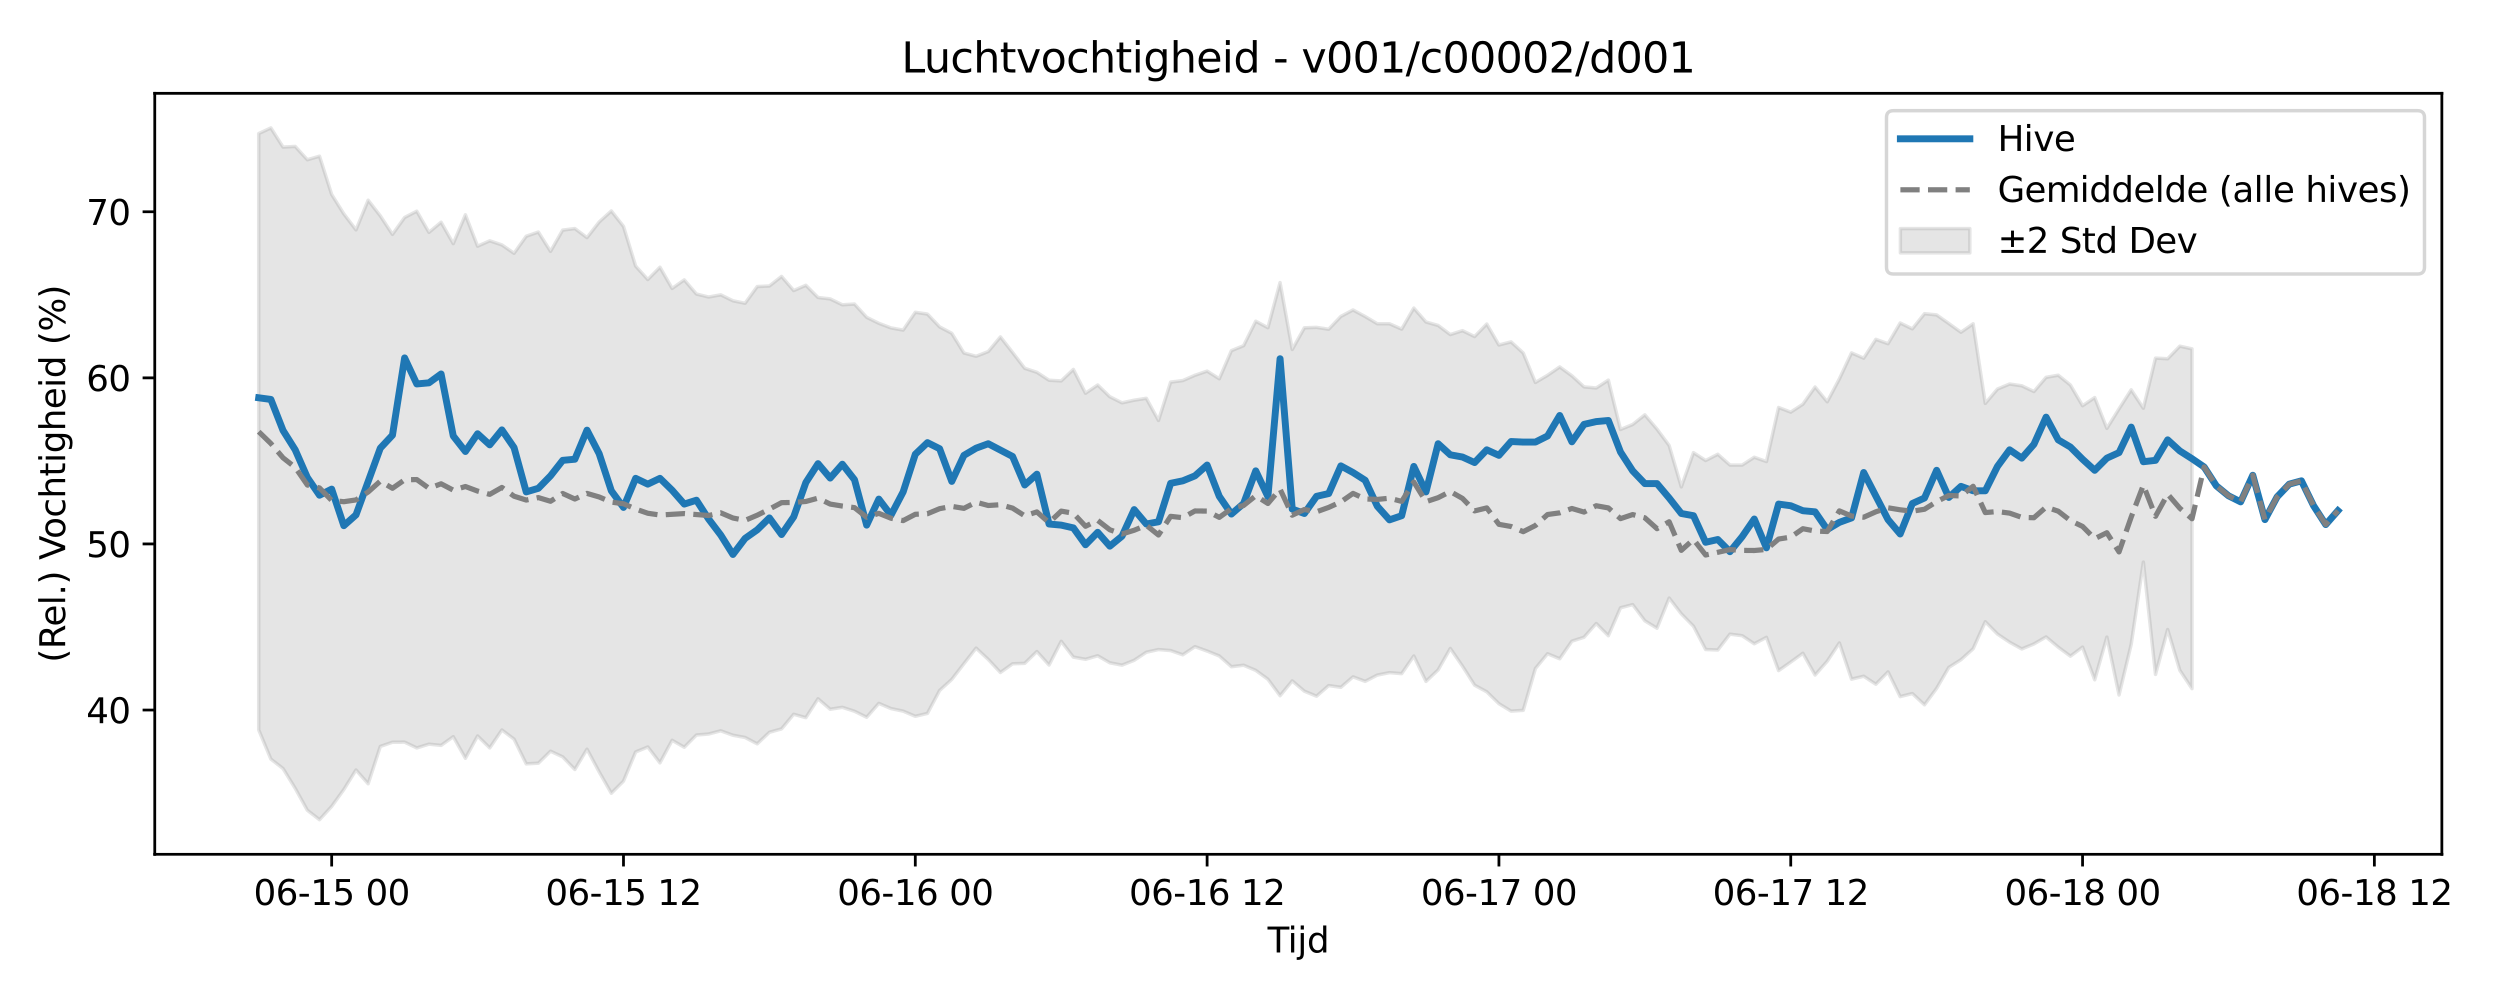 <?xml version="1.0" encoding="utf-8" standalone="no"?>
<!DOCTYPE svg PUBLIC "-//W3C//DTD SVG 1.1//EN"
  "http://www.w3.org/Graphics/SVG/1.1/DTD/svg11.dtd">
<svg xmlns:xlink="http://www.w3.org/1999/xlink" width="720pt" height="288pt" viewBox="0 0 720 288" xmlns="http://www.w3.org/2000/svg" version="1.1">
 <defs>
  <style type="text/css">*{stroke-linejoin: round; stroke-linecap: butt}</style>
 </defs>
 <g id="figure_1">
  <g id="patch_1">
   <path d="M 0 288 
L 720 288 
L 720 0 
L 0 0 
z
" style="fill: #ffffff"/>
  </g>
  <g id="axes_1">
   <g id="patch_2">
    <path d="M 44.57 246.04 
L 703.254 246.04 
L 703.254 26.88 
L 44.57 26.88 
z
" style="fill: #ffffff"/>
   </g>
   <g id="FillBetweenPolyCollection_1">
    <defs>
     <path id="m0b10bcd19d" d="M 74.51 -249.535 
L 74.51 -77.797 
L 78.012 -69.387 
L 81.514 -66.655 
L 85.016 -60.957 
L 88.517 -54.634 
L 92.019 -51.922 
L 95.521 -55.757 
L 99.023 -60.605 
L 102.524 -66.242 
L 106.026 -62.272 
L 109.528 -73.028 
L 113.03 -74.237 
L 116.532 -74.262 
L 120.033 -72.592 
L 123.535 -73.681 
L 127.037 -73.329 
L 130.539 -75.833 
L 134.04 -69.615 
L 137.542 -76.043 
L 141.044 -72.601 
L 144.546 -77.766 
L 148.047 -75.129 
L 151.549 -68.004 
L 155.051 -68.208 
L 158.553 -71.655 
L 162.055 -70.021 
L 165.556 -66.384 
L 169.058 -72.234 
L 172.56 -65.68 
L 176.062 -59.543 
L 179.563 -63.036 
L 183.065 -71.427 
L 186.567 -72.873 
L 190.069 -68.298 
L 193.571 -74.797 
L 197.072 -72.788 
L 200.574 -76.316 
L 204.076 -76.603 
L 207.578 -77.527 
L 211.079 -76.25 
L 214.581 -75.606 
L 218.083 -73.774 
L 221.585 -77.099 
L 225.087 -78.076 
L 228.588 -82.285 
L 232.09 -81.31 
L 235.592 -86.747 
L 239.094 -83.728 
L 242.595 -84.289 
L 246.097 -83.158 
L 249.599 -81.425 
L 253.101 -85.429 
L 256.603 -83.929 
L 260.104 -83.191 
L 263.606 -81.704 
L 267.108 -82.541 
L 270.61 -89.146 
L 274.111 -92.321 
L 277.613 -96.855 
L 281.115 -101.346 
L 284.617 -98.076 
L 288.119 -94.317 
L 291.62 -96.827 
L 295.122 -96.956 
L 298.624 -100.359 
L 302.126 -96.472 
L 305.627 -103.299 
L 309.129 -98.752 
L 312.631 -98.124 
L 316.133 -99.14 
L 319.635 -97.104 
L 323.136 -96.437 
L 326.638 -97.829 
L 330.14 -100.151 
L 333.642 -100.929 
L 337.143 -100.634 
L 340.645 -99.414 
L 344.147 -101.763 
L 347.649 -100.493 
L 351.151 -99.082 
L 354.652 -95.986 
L 358.154 -96.409 
L 361.656 -94.938 
L 365.158 -92.373 
L 368.659 -87.63 
L 372.161 -91.903 
L 375.663 -88.931 
L 379.165 -87.49 
L 382.666 -90.553 
L 386.168 -90.05 
L 389.67 -93.066 
L 393.172 -91.77 
L 396.674 -93.578 
L 400.175 -94.281 
L 403.677 -93.989 
L 407.179 -99.078 
L 410.681 -91.753 
L 414.182 -95.063 
L 417.684 -101.249 
L 421.186 -96.155 
L 424.688 -90.662 
L 428.19 -88.755 
L 431.691 -85.34 
L 435.193 -83.194 
L 438.695 -83.422 
L 442.197 -95.466 
L 445.698 -99.722 
L 449.2 -98.272 
L 452.702 -103.341 
L 456.204 -104.469 
L 459.706 -108.435 
L 463.207 -104.909 
L 466.709 -112.959 
L 470.211 -113.867 
L 473.713 -109.216 
L 477.214 -107.067 
L 480.716 -115.761 
L 484.218 -111.218 
L 487.72 -107.645 
L 491.222 -100.94 
L 494.723 -100.797 
L 498.225 -105.361 
L 501.727 -104.924 
L 505.229 -102.592 
L 508.73 -104.448 
L 512.232 -94.86 
L 515.734 -97.324 
L 519.236 -99.862 
L 522.738 -93.591 
L 526.239 -97.554 
L 529.741 -102.836 
L 533.243 -92.401 
L 536.745 -93.241 
L 540.246 -90.937 
L 543.748 -94.495 
L 547.25 -87.372 
L 550.752 -88.257 
L 554.254 -85.012 
L 557.755 -89.753 
L 561.257 -95.782 
L 564.759 -98.001 
L 568.261 -101.145 
L 571.762 -108.946 
L 575.264 -105.394 
L 578.766 -103.038 
L 582.268 -101.098 
L 585.77 -102.543 
L 589.271 -104.568 
L 592.773 -101.617 
L 596.275 -99.02 
L 599.777 -101.633 
L 603.278 -92.218 
L 606.78 -104.516 
L 610.282 -87.839 
L 613.784 -102.417 
L 617.286 -126.121 
L 620.787 -93.767 
L 624.289 -106.707 
L 627.791 -94.952 
L 631.293 -89.667 
L 631.293 -187.531 
L 631.293 -187.531 
L 627.791 -188.305 
L 624.289 -184.682 
L 620.787 -184.866 
L 617.286 -170.423 
L 613.784 -175.738 
L 610.282 -170.257 
L 606.78 -164.63 
L 603.278 -173.5 
L 599.777 -171.153 
L 596.275 -177.115 
L 592.773 -179.939 
L 589.271 -179.327 
L 585.77 -175.239 
L 582.268 -176.897 
L 578.766 -177.402 
L 575.264 -175.95 
L 571.762 -171.813 
L 568.261 -194.754 
L 564.759 -192.317 
L 561.257 -194.832 
L 557.755 -197.308 
L 554.254 -197.66 
L 550.752 -193.292 
L 547.25 -194.982 
L 543.748 -189.012 
L 540.246 -190.273 
L 536.745 -184.845 
L 533.243 -186.365 
L 529.741 -178.894 
L 526.239 -172.287 
L 522.738 -176.545 
L 519.236 -171.595 
L 515.734 -169.305 
L 512.232 -170.646 
L 508.73 -155.074 
L 505.229 -156.315 
L 501.727 -154.051 
L 498.225 -154.07 
L 494.723 -157.176 
L 491.222 -155.37 
L 487.72 -157.64 
L 484.218 -147.777 
L 480.716 -159.706 
L 477.214 -164.417 
L 473.713 -168.529 
L 470.211 -165.745 
L 466.709 -164.307 
L 463.207 -178.531 
L 459.706 -176.257 
L 456.204 -176.578 
L 452.702 -179.779 
L 449.2 -182.328 
L 445.698 -179.914 
L 442.197 -177.852 
L 438.695 -186.336 
L 435.193 -189.54 
L 431.691 -188.643 
L 428.19 -194.685 
L 424.688 -191.069 
L 421.186 -192.774 
L 417.684 -191.643 
L 414.182 -194.276 
L 410.681 -195.263 
L 407.179 -199.281 
L 403.677 -193.208 
L 400.175 -194.761 
L 396.674 -194.759 
L 393.172 -196.84 
L 389.67 -198.733 
L 386.168 -196.874 
L 382.666 -193.183 
L 379.165 -193.717 
L 375.663 -193.597 
L 372.161 -187.345 
L 368.659 -206.628 
L 365.158 -193.618 
L 361.656 -195.494 
L 358.154 -188.443 
L 354.652 -187.02 
L 351.151 -178.913 
L 347.649 -181.124 
L 344.147 -179.922 
L 340.645 -178.399 
L 337.143 -177.954 
L 333.642 -166.907 
L 330.14 -173.289 
L 326.638 -172.741 
L 323.136 -171.992 
L 319.635 -173.739 
L 316.133 -177.124 
L 312.631 -174.746 
L 309.129 -181.612 
L 305.627 -178.296 
L 302.126 -178.494 
L 298.624 -180.78 
L 295.122 -181.928 
L 291.62 -186.499 
L 288.119 -190.968 
L 284.617 -186.753 
L 281.115 -185.396 
L 277.613 -186.334 
L 274.111 -192.007 
L 270.61 -193.86 
L 267.108 -197.55 
L 263.606 -198.068 
L 260.104 -192.936 
L 256.603 -193.565 
L 253.101 -194.89 
L 249.599 -196.615 
L 246.097 -200.44 
L 242.595 -200.221 
L 239.094 -201.921 
L 235.592 -202.319 
L 232.09 -205.842 
L 228.588 -204.32 
L 225.087 -208.392 
L 221.585 -205.634 
L 218.083 -205.474 
L 214.581 -200.658 
L 211.079 -201.381 
L 207.578 -203.088 
L 204.076 -202.463 
L 200.574 -203.319 
L 197.072 -207.394 
L 193.571 -204.93 
L 190.069 -211.041 
L 186.567 -207.491 
L 183.065 -211.375 
L 179.563 -222.795 
L 176.062 -227.245 
L 172.56 -224.069 
L 169.058 -219.565 
L 165.556 -222.18 
L 162.055 -221.732 
L 158.553 -215.611 
L 155.051 -221.177 
L 151.549 -219.968 
L 148.047 -215.052 
L 144.546 -217.472 
L 141.044 -218.651 
L 137.542 -217.1 
L 134.04 -226.147 
L 130.539 -217.833 
L 127.037 -224.005 
L 123.535 -221.079 
L 120.033 -227.179 
L 116.532 -225.372 
L 113.03 -220.5 
L 109.528 -225.832 
L 106.026 -230.339 
L 102.524 -221.798 
L 99.023 -226.41 
L 95.521 -231.988 
L 92.019 -243.02 
L 88.517 -241.994 
L 85.016 -245.83 
L 81.514 -245.644 
L 78.012 -251.158 
L 74.51 -249.535 
z
" style="stroke: #808080; stroke-opacity: 0.2"/>
    </defs>
    <g clip-path="url(#pa39c1ee45e)">
     <use xlink:href="#m0b10bcd19d" x="0" y="288" style="fill: #808080; fill-opacity: 0.2; stroke: #808080; stroke-opacity: 0.2"/>
    </g>
   </g>
   <g id="matplotlib.axis_1">
    <g id="xtick_1">
     <g id="line2d_1">
      <defs>
       <path id="m0f52a84b96" d="M 0 0 
L 0 3.5 
" style="stroke: #000000; stroke-width: 0.8"/>
      </defs>
      <g>
       <use xlink:href="#m0f52a84b96" x="95.521" y="246.04" style="stroke: #000000; stroke-width: 0.8"/>
      </g>
     </g>
     <g id="text_1">
      <!-- 06-15 00 -->
      <g transform="translate(73.04 260.638) scale(0.1 -0.1)">
       <defs>
        <path id="DejaVuSans-30" d="M 2034 4250 
Q 1547 4250 1301 3770 
Q 1056 3291 1056 2328 
Q 1056 1369 1301 889 
Q 1547 409 2034 409 
Q 2525 409 2770 889 
Q 3016 1369 3016 2328 
Q 3016 3291 2770 3770 
Q 2525 4250 2034 4250 
z
M 2034 4750 
Q 2819 4750 3233 4129 
Q 3647 3509 3647 2328 
Q 3647 1150 3233 529 
Q 2819 -91 2034 -91 
Q 1250 -91 836 529 
Q 422 1150 422 2328 
Q 422 3509 836 4129 
Q 1250 4750 2034 4750 
z
" transform="scale(0.016)"/>
        <path id="DejaVuSans-36" d="M 2113 2584 
Q 1688 2584 1439 2293 
Q 1191 2003 1191 1497 
Q 1191 994 1439 701 
Q 1688 409 2113 409 
Q 2538 409 2786 701 
Q 3034 994 3034 1497 
Q 3034 2003 2786 2293 
Q 2538 2584 2113 2584 
z
M 3366 4563 
L 3366 3988 
Q 3128 4100 2886 4159 
Q 2644 4219 2406 4219 
Q 1781 4219 1451 3797 
Q 1122 3375 1075 2522 
Q 1259 2794 1537 2939 
Q 1816 3084 2150 3084 
Q 2853 3084 3261 2657 
Q 3669 2231 3669 1497 
Q 3669 778 3244 343 
Q 2819 -91 2113 -91 
Q 1303 -91 875 529 
Q 447 1150 447 2328 
Q 447 3434 972 4092 
Q 1497 4750 2381 4750 
Q 2619 4750 2861 4703 
Q 3103 4656 3366 4563 
z
" transform="scale(0.016)"/>
        <path id="DejaVuSans-2d" d="M 313 2009 
L 1997 2009 
L 1997 1497 
L 313 1497 
L 313 2009 
z
" transform="scale(0.016)"/>
        <path id="DejaVuSans-31" d="M 794 531 
L 1825 531 
L 1825 4091 
L 703 3866 
L 703 4441 
L 1819 4666 
L 2450 4666 
L 2450 531 
L 3481 531 
L 3481 0 
L 794 0 
L 794 531 
z
" transform="scale(0.016)"/>
        <path id="DejaVuSans-35" d="M 691 4666 
L 3169 4666 
L 3169 4134 
L 1269 4134 
L 1269 2991 
Q 1406 3038 1543 3061 
Q 1681 3084 1819 3084 
Q 2600 3084 3056 2656 
Q 3513 2228 3513 1497 
Q 3513 744 3044 326 
Q 2575 -91 1722 -91 
Q 1428 -91 1123 -41 
Q 819 9 494 109 
L 494 744 
Q 775 591 1075 516 
Q 1375 441 1709 441 
Q 2250 441 2565 725 
Q 2881 1009 2881 1497 
Q 2881 1984 2565 2268 
Q 2250 2553 1709 2553 
Q 1456 2553 1204 2497 
Q 953 2441 691 2322 
L 691 4666 
z
" transform="scale(0.016)"/>
        <path id="DejaVuSans-20" transform="scale(0.016)"/>
       </defs>
       <use xlink:href="#DejaVuSans-30"/>
       <use xlink:href="#DejaVuSans-36" transform="translate(63.623 0)"/>
       <use xlink:href="#DejaVuSans-2d" transform="translate(127.246 0)"/>
       <use xlink:href="#DejaVuSans-31" transform="translate(163.33 0)"/>
       <use xlink:href="#DejaVuSans-35" transform="translate(226.953 0)"/>
       <use xlink:href="#DejaVuSans-20" transform="translate(290.576 0)"/>
       <use xlink:href="#DejaVuSans-30" transform="translate(322.363 0)"/>
       <use xlink:href="#DejaVuSans-30" transform="translate(385.986 0)"/>
      </g>
     </g>
    </g>
    <g id="xtick_2">
     <g id="line2d_2">
      <g>
       <use xlink:href="#m0f52a84b96" x="179.563" y="246.04" style="stroke: #000000; stroke-width: 0.8"/>
      </g>
     </g>
     <g id="text_2">
      <!-- 06-15 12 -->
      <g transform="translate(157.083 260.638) scale(0.1 -0.1)">
       <defs>
        <path id="DejaVuSans-32" d="M 1228 531 
L 3431 531 
L 3431 0 
L 469 0 
L 469 531 
Q 828 903 1448 1529 
Q 2069 2156 2228 2338 
Q 2531 2678 2651 2914 
Q 2772 3150 2772 3378 
Q 2772 3750 2511 3984 
Q 2250 4219 1831 4219 
Q 1534 4219 1204 4116 
Q 875 4013 500 3803 
L 500 4441 
Q 881 4594 1212 4672 
Q 1544 4750 1819 4750 
Q 2544 4750 2975 4387 
Q 3406 4025 3406 3419 
Q 3406 3131 3298 2873 
Q 3191 2616 2906 2266 
Q 2828 2175 2409 1742 
Q 1991 1309 1228 531 
z
" transform="scale(0.016)"/>
       </defs>
       <use xlink:href="#DejaVuSans-30"/>
       <use xlink:href="#DejaVuSans-36" transform="translate(63.623 0)"/>
       <use xlink:href="#DejaVuSans-2d" transform="translate(127.246 0)"/>
       <use xlink:href="#DejaVuSans-31" transform="translate(163.33 0)"/>
       <use xlink:href="#DejaVuSans-35" transform="translate(226.953 0)"/>
       <use xlink:href="#DejaVuSans-20" transform="translate(290.576 0)"/>
       <use xlink:href="#DejaVuSans-31" transform="translate(322.363 0)"/>
       <use xlink:href="#DejaVuSans-32" transform="translate(385.986 0)"/>
      </g>
     </g>
    </g>
    <g id="xtick_3">
     <g id="line2d_3">
      <g>
       <use xlink:href="#m0f52a84b96" x="263.606" y="246.04" style="stroke: #000000; stroke-width: 0.8"/>
      </g>
     </g>
     <g id="text_3">
      <!-- 06-16 00 -->
      <g transform="translate(241.126 260.638) scale(0.1 -0.1)">
       <use xlink:href="#DejaVuSans-30"/>
       <use xlink:href="#DejaVuSans-36" transform="translate(63.623 0)"/>
       <use xlink:href="#DejaVuSans-2d" transform="translate(127.246 0)"/>
       <use xlink:href="#DejaVuSans-31" transform="translate(163.33 0)"/>
       <use xlink:href="#DejaVuSans-36" transform="translate(226.953 0)"/>
       <use xlink:href="#DejaVuSans-20" transform="translate(290.576 0)"/>
       <use xlink:href="#DejaVuSans-30" transform="translate(322.363 0)"/>
       <use xlink:href="#DejaVuSans-30" transform="translate(385.986 0)"/>
      </g>
     </g>
    </g>
    <g id="xtick_4">
     <g id="line2d_4">
      <g>
       <use xlink:href="#m0f52a84b96" x="347.649" y="246.04" style="stroke: #000000; stroke-width: 0.8"/>
      </g>
     </g>
     <g id="text_4">
      <!-- 06-16 12 -->
      <g transform="translate(325.168 260.638) scale(0.1 -0.1)">
       <use xlink:href="#DejaVuSans-30"/>
       <use xlink:href="#DejaVuSans-36" transform="translate(63.623 0)"/>
       <use xlink:href="#DejaVuSans-2d" transform="translate(127.246 0)"/>
       <use xlink:href="#DejaVuSans-31" transform="translate(163.33 0)"/>
       <use xlink:href="#DejaVuSans-36" transform="translate(226.953 0)"/>
       <use xlink:href="#DejaVuSans-20" transform="translate(290.576 0)"/>
       <use xlink:href="#DejaVuSans-31" transform="translate(322.363 0)"/>
       <use xlink:href="#DejaVuSans-32" transform="translate(385.986 0)"/>
      </g>
     </g>
    </g>
    <g id="xtick_5">
     <g id="line2d_5">
      <g>
       <use xlink:href="#m0f52a84b96" x="431.691" y="246.04" style="stroke: #000000; stroke-width: 0.8"/>
      </g>
     </g>
     <g id="text_5">
      <!-- 06-17 00 -->
      <g transform="translate(409.211 260.638) scale(0.1 -0.1)">
       <defs>
        <path id="DejaVuSans-37" d="M 525 4666 
L 3525 4666 
L 3525 4397 
L 1831 0 
L 1172 0 
L 2766 4134 
L 525 4134 
L 525 4666 
z
" transform="scale(0.016)"/>
       </defs>
       <use xlink:href="#DejaVuSans-30"/>
       <use xlink:href="#DejaVuSans-36" transform="translate(63.623 0)"/>
       <use xlink:href="#DejaVuSans-2d" transform="translate(127.246 0)"/>
       <use xlink:href="#DejaVuSans-31" transform="translate(163.33 0)"/>
       <use xlink:href="#DejaVuSans-37" transform="translate(226.953 0)"/>
       <use xlink:href="#DejaVuSans-20" transform="translate(290.576 0)"/>
       <use xlink:href="#DejaVuSans-30" transform="translate(322.363 0)"/>
       <use xlink:href="#DejaVuSans-30" transform="translate(385.986 0)"/>
      </g>
     </g>
    </g>
    <g id="xtick_6">
     <g id="line2d_6">
      <g>
       <use xlink:href="#m0f52a84b96" x="515.734" y="246.04" style="stroke: #000000; stroke-width: 0.8"/>
      </g>
     </g>
     <g id="text_6">
      <!-- 06-17 12 -->
      <g transform="translate(493.254 260.638) scale(0.1 -0.1)">
       <use xlink:href="#DejaVuSans-30"/>
       <use xlink:href="#DejaVuSans-36" transform="translate(63.623 0)"/>
       <use xlink:href="#DejaVuSans-2d" transform="translate(127.246 0)"/>
       <use xlink:href="#DejaVuSans-31" transform="translate(163.33 0)"/>
       <use xlink:href="#DejaVuSans-37" transform="translate(226.953 0)"/>
       <use xlink:href="#DejaVuSans-20" transform="translate(290.576 0)"/>
       <use xlink:href="#DejaVuSans-31" transform="translate(322.363 0)"/>
       <use xlink:href="#DejaVuSans-32" transform="translate(385.986 0)"/>
      </g>
     </g>
    </g>
    <g id="xtick_7">
     <g id="line2d_7">
      <g>
       <use xlink:href="#m0f52a84b96" x="599.777" y="246.04" style="stroke: #000000; stroke-width: 0.8"/>
      </g>
     </g>
     <g id="text_7">
      <!-- 06-18 00 -->
      <g transform="translate(577.296 260.638) scale(0.1 -0.1)">
       <defs>
        <path id="DejaVuSans-38" d="M 2034 2216 
Q 1584 2216 1326 1975 
Q 1069 1734 1069 1313 
Q 1069 891 1326 650 
Q 1584 409 2034 409 
Q 2484 409 2743 651 
Q 3003 894 3003 1313 
Q 3003 1734 2745 1975 
Q 2488 2216 2034 2216 
z
M 1403 2484 
Q 997 2584 770 2862 
Q 544 3141 544 3541 
Q 544 4100 942 4425 
Q 1341 4750 2034 4750 
Q 2731 4750 3128 4425 
Q 3525 4100 3525 3541 
Q 3525 3141 3298 2862 
Q 3072 2584 2669 2484 
Q 3125 2378 3379 2068 
Q 3634 1759 3634 1313 
Q 3634 634 3220 271 
Q 2806 -91 2034 -91 
Q 1263 -91 848 271 
Q 434 634 434 1313 
Q 434 1759 690 2068 
Q 947 2378 1403 2484 
z
M 1172 3481 
Q 1172 3119 1398 2916 
Q 1625 2713 2034 2713 
Q 2441 2713 2670 2916 
Q 2900 3119 2900 3481 
Q 2900 3844 2670 4047 
Q 2441 4250 2034 4250 
Q 1625 4250 1398 4047 
Q 1172 3844 1172 3481 
z
" transform="scale(0.016)"/>
       </defs>
       <use xlink:href="#DejaVuSans-30"/>
       <use xlink:href="#DejaVuSans-36" transform="translate(63.623 0)"/>
       <use xlink:href="#DejaVuSans-2d" transform="translate(127.246 0)"/>
       <use xlink:href="#DejaVuSans-31" transform="translate(163.33 0)"/>
       <use xlink:href="#DejaVuSans-38" transform="translate(226.953 0)"/>
       <use xlink:href="#DejaVuSans-20" transform="translate(290.576 0)"/>
       <use xlink:href="#DejaVuSans-30" transform="translate(322.363 0)"/>
       <use xlink:href="#DejaVuSans-30" transform="translate(385.986 0)"/>
      </g>
     </g>
    </g>
    <g id="xtick_8">
     <g id="line2d_8">
      <g>
       <use xlink:href="#m0f52a84b96" x="683.819" y="246.04" style="stroke: #000000; stroke-width: 0.8"/>
      </g>
     </g>
     <g id="text_8">
      <!-- 06-18 12 -->
      <g transform="translate(661.339 260.638) scale(0.1 -0.1)">
       <use xlink:href="#DejaVuSans-30"/>
       <use xlink:href="#DejaVuSans-36" transform="translate(63.623 0)"/>
       <use xlink:href="#DejaVuSans-2d" transform="translate(127.246 0)"/>
       <use xlink:href="#DejaVuSans-31" transform="translate(163.33 0)"/>
       <use xlink:href="#DejaVuSans-38" transform="translate(226.953 0)"/>
       <use xlink:href="#DejaVuSans-20" transform="translate(290.576 0)"/>
       <use xlink:href="#DejaVuSans-31" transform="translate(322.363 0)"/>
       <use xlink:href="#DejaVuSans-32" transform="translate(385.986 0)"/>
      </g>
     </g>
    </g>
    <g id="text_9">
     <!-- Tijd -->
     <g transform="translate(365.062 274.317) scale(0.1 -0.1)">
      <defs>
       <path id="DejaVuSans-54" d="M -19 4666 
L 3928 4666 
L 3928 4134 
L 2272 4134 
L 2272 0 
L 1638 0 
L 1638 4134 
L -19 4134 
L -19 4666 
z
" transform="scale(0.016)"/>
       <path id="DejaVuSans-69" d="M 603 3500 
L 1178 3500 
L 1178 0 
L 603 0 
L 603 3500 
z
M 603 4863 
L 1178 4863 
L 1178 4134 
L 603 4134 
L 603 4863 
z
" transform="scale(0.016)"/>
       <path id="DejaVuSans-6a" d="M 603 3500 
L 1178 3500 
L 1178 -63 
Q 1178 -731 923 -1031 
Q 669 -1331 103 -1331 
L -116 -1331 
L -116 -844 
L 38 -844 
Q 366 -844 484 -692 
Q 603 -541 603 -63 
L 603 3500 
z
M 603 4863 
L 1178 4863 
L 1178 4134 
L 603 4134 
L 603 4863 
z
" transform="scale(0.016)"/>
       <path id="DejaVuSans-64" d="M 2906 2969 
L 2906 4863 
L 3481 4863 
L 3481 0 
L 2906 0 
L 2906 525 
Q 2725 213 2448 61 
Q 2172 -91 1784 -91 
Q 1150 -91 751 415 
Q 353 922 353 1747 
Q 353 2572 751 3078 
Q 1150 3584 1784 3584 
Q 2172 3584 2448 3432 
Q 2725 3281 2906 2969 
z
M 947 1747 
Q 947 1113 1208 752 
Q 1469 391 1925 391 
Q 2381 391 2643 752 
Q 2906 1113 2906 1747 
Q 2906 2381 2643 2742 
Q 2381 3103 1925 3103 
Q 1469 3103 1208 2742 
Q 947 2381 947 1747 
z
" transform="scale(0.016)"/>
      </defs>
      <use xlink:href="#DejaVuSans-54"/>
      <use xlink:href="#DejaVuSans-69" transform="translate(57.959 0)"/>
      <use xlink:href="#DejaVuSans-6a" transform="translate(85.742 0)"/>
      <use xlink:href="#DejaVuSans-64" transform="translate(113.525 0)"/>
     </g>
    </g>
   </g>
   <g id="matplotlib.axis_2">
    <g id="ytick_1">
     <g id="line2d_9">
      <defs>
       <path id="maef144bdb6" d="M 0 0 
L -3.5 0 
" style="stroke: #000000; stroke-width: 0.8"/>
      </defs>
      <g>
       <use xlink:href="#maef144bdb6" x="44.57" y="204.49" style="stroke: #000000; stroke-width: 0.8"/>
      </g>
     </g>
     <g id="text_10">
      <!-- 40 -->
      <g transform="translate(24.845 208.289) scale(0.1 -0.1)">
       <defs>
        <path id="DejaVuSans-34" d="M 2419 4116 
L 825 1625 
L 2419 1625 
L 2419 4116 
z
M 2253 4666 
L 3047 4666 
L 3047 1625 
L 3713 1625 
L 3713 1100 
L 3047 1100 
L 3047 0 
L 2419 0 
L 2419 1100 
L 313 1100 
L 313 1709 
L 2253 4666 
z
" transform="scale(0.016)"/>
       </defs>
       <use xlink:href="#DejaVuSans-34"/>
       <use xlink:href="#DejaVuSans-30" transform="translate(63.623 0)"/>
      </g>
     </g>
    </g>
    <g id="ytick_2">
     <g id="line2d_10">
      <g>
       <use xlink:href="#maef144bdb6" x="44.57" y="156.656" style="stroke: #000000; stroke-width: 0.8"/>
      </g>
     </g>
     <g id="text_11">
      <!-- 50 -->
      <g transform="translate(24.845 160.455) scale(0.1 -0.1)">
       <use xlink:href="#DejaVuSans-35"/>
       <use xlink:href="#DejaVuSans-30" transform="translate(63.623 0)"/>
      </g>
     </g>
    </g>
    <g id="ytick_3">
     <g id="line2d_11">
      <g>
       <use xlink:href="#maef144bdb6" x="44.57" y="108.822" style="stroke: #000000; stroke-width: 0.8"/>
      </g>
     </g>
     <g id="text_12">
      <!-- 60 -->
      <g transform="translate(24.845 112.621) scale(0.1 -0.1)">
       <use xlink:href="#DejaVuSans-36"/>
       <use xlink:href="#DejaVuSans-30" transform="translate(63.623 0)"/>
      </g>
     </g>
    </g>
    <g id="ytick_4">
     <g id="line2d_12">
      <g>
       <use xlink:href="#maef144bdb6" x="44.57" y="60.988" style="stroke: #000000; stroke-width: 0.8"/>
      </g>
     </g>
     <g id="text_13">
      <!-- 70 -->
      <g transform="translate(24.845 64.787) scale(0.1 -0.1)">
       <use xlink:href="#DejaVuSans-37"/>
       <use xlink:href="#DejaVuSans-30" transform="translate(63.623 0)"/>
      </g>
     </g>
    </g>
    <g id="text_14">
     <!-- (Rel.) Vochtigheid (%) -->
     <g transform="translate(18.765 190.838) rotate(-90) scale(0.1 -0.1)">
      <defs>
       <path id="DejaVuSans-28" d="M 1984 4856 
Q 1566 4138 1362 3434 
Q 1159 2731 1159 2009 
Q 1159 1288 1364 580 
Q 1569 -128 1984 -844 
L 1484 -844 
Q 1016 -109 783 600 
Q 550 1309 550 2009 
Q 550 2706 781 3412 
Q 1013 4119 1484 4856 
L 1984 4856 
z
" transform="scale(0.016)"/>
       <path id="DejaVuSans-52" d="M 2841 2188 
Q 3044 2119 3236 1894 
Q 3428 1669 3622 1275 
L 4263 0 
L 3584 0 
L 2988 1197 
Q 2756 1666 2539 1819 
Q 2322 1972 1947 1972 
L 1259 1972 
L 1259 0 
L 628 0 
L 628 4666 
L 2053 4666 
Q 2853 4666 3247 4331 
Q 3641 3997 3641 3322 
Q 3641 2881 3436 2590 
Q 3231 2300 2841 2188 
z
M 1259 4147 
L 1259 2491 
L 2053 2491 
Q 2509 2491 2742 2702 
Q 2975 2913 2975 3322 
Q 2975 3731 2742 3939 
Q 2509 4147 2053 4147 
L 1259 4147 
z
" transform="scale(0.016)"/>
       <path id="DejaVuSans-65" d="M 3597 1894 
L 3597 1613 
L 953 1613 
Q 991 1019 1311 708 
Q 1631 397 2203 397 
Q 2534 397 2845 478 
Q 3156 559 3463 722 
L 3463 178 
Q 3153 47 2828 -22 
Q 2503 -91 2169 -91 
Q 1331 -91 842 396 
Q 353 884 353 1716 
Q 353 2575 817 3079 
Q 1281 3584 2069 3584 
Q 2775 3584 3186 3129 
Q 3597 2675 3597 1894 
z
M 3022 2063 
Q 3016 2534 2758 2815 
Q 2500 3097 2075 3097 
Q 1594 3097 1305 2825 
Q 1016 2553 972 2059 
L 3022 2063 
z
" transform="scale(0.016)"/>
       <path id="DejaVuSans-6c" d="M 603 4863 
L 1178 4863 
L 1178 0 
L 603 0 
L 603 4863 
z
" transform="scale(0.016)"/>
       <path id="DejaVuSans-2e" d="M 684 794 
L 1344 794 
L 1344 0 
L 684 0 
L 684 794 
z
" transform="scale(0.016)"/>
       <path id="DejaVuSans-29" d="M 513 4856 
L 1013 4856 
Q 1481 4119 1714 3412 
Q 1947 2706 1947 2009 
Q 1947 1309 1714 600 
Q 1481 -109 1013 -844 
L 513 -844 
Q 928 -128 1133 580 
Q 1338 1288 1338 2009 
Q 1338 2731 1133 3434 
Q 928 4138 513 4856 
z
" transform="scale(0.016)"/>
       <path id="DejaVuSans-56" d="M 1831 0 
L 50 4666 
L 709 4666 
L 2188 738 
L 3669 4666 
L 4325 4666 
L 2547 0 
L 1831 0 
z
" transform="scale(0.016)"/>
       <path id="DejaVuSans-6f" d="M 1959 3097 
Q 1497 3097 1228 2736 
Q 959 2375 959 1747 
Q 959 1119 1226 758 
Q 1494 397 1959 397 
Q 2419 397 2687 759 
Q 2956 1122 2956 1747 
Q 2956 2369 2687 2733 
Q 2419 3097 1959 3097 
z
M 1959 3584 
Q 2709 3584 3137 3096 
Q 3566 2609 3566 1747 
Q 3566 888 3137 398 
Q 2709 -91 1959 -91 
Q 1206 -91 779 398 
Q 353 888 353 1747 
Q 353 2609 779 3096 
Q 1206 3584 1959 3584 
z
" transform="scale(0.016)"/>
       <path id="DejaVuSans-63" d="M 3122 3366 
L 3122 2828 
Q 2878 2963 2633 3030 
Q 2388 3097 2138 3097 
Q 1578 3097 1268 2742 
Q 959 2388 959 1747 
Q 959 1106 1268 751 
Q 1578 397 2138 397 
Q 2388 397 2633 464 
Q 2878 531 3122 666 
L 3122 134 
Q 2881 22 2623 -34 
Q 2366 -91 2075 -91 
Q 1284 -91 818 406 
Q 353 903 353 1747 
Q 353 2603 823 3093 
Q 1294 3584 2113 3584 
Q 2378 3584 2631 3529 
Q 2884 3475 3122 3366 
z
" transform="scale(0.016)"/>
       <path id="DejaVuSans-68" d="M 3513 2113 
L 3513 0 
L 2938 0 
L 2938 2094 
Q 2938 2591 2744 2837 
Q 2550 3084 2163 3084 
Q 1697 3084 1428 2787 
Q 1159 2491 1159 1978 
L 1159 0 
L 581 0 
L 581 4863 
L 1159 4863 
L 1159 2956 
Q 1366 3272 1645 3428 
Q 1925 3584 2291 3584 
Q 2894 3584 3203 3211 
Q 3513 2838 3513 2113 
z
" transform="scale(0.016)"/>
       <path id="DejaVuSans-74" d="M 1172 4494 
L 1172 3500 
L 2356 3500 
L 2356 3053 
L 1172 3053 
L 1172 1153 
Q 1172 725 1289 603 
Q 1406 481 1766 481 
L 2356 481 
L 2356 0 
L 1766 0 
Q 1100 0 847 248 
Q 594 497 594 1153 
L 594 3053 
L 172 3053 
L 172 3500 
L 594 3500 
L 594 4494 
L 1172 4494 
z
" transform="scale(0.016)"/>
       <path id="DejaVuSans-67" d="M 2906 1791 
Q 2906 2416 2648 2759 
Q 2391 3103 1925 3103 
Q 1463 3103 1205 2759 
Q 947 2416 947 1791 
Q 947 1169 1205 825 
Q 1463 481 1925 481 
Q 2391 481 2648 825 
Q 2906 1169 2906 1791 
z
M 3481 434 
Q 3481 -459 3084 -895 
Q 2688 -1331 1869 -1331 
Q 1566 -1331 1297 -1286 
Q 1028 -1241 775 -1147 
L 775 -588 
Q 1028 -725 1275 -790 
Q 1522 -856 1778 -856 
Q 2344 -856 2625 -561 
Q 2906 -266 2906 331 
L 2906 616 
Q 2728 306 2450 153 
Q 2172 0 1784 0 
Q 1141 0 747 490 
Q 353 981 353 1791 
Q 353 2603 747 3093 
Q 1141 3584 1784 3584 
Q 2172 3584 2450 3431 
Q 2728 3278 2906 2969 
L 2906 3500 
L 3481 3500 
L 3481 434 
z
" transform="scale(0.016)"/>
       <path id="DejaVuSans-25" d="M 4653 2053 
Q 4381 2053 4226 1822 
Q 4072 1591 4072 1178 
Q 4072 772 4226 539 
Q 4381 306 4653 306 
Q 4919 306 5073 539 
Q 5228 772 5228 1178 
Q 5228 1588 5073 1820 
Q 4919 2053 4653 2053 
z
M 4653 2450 
Q 5147 2450 5437 2106 
Q 5728 1763 5728 1178 
Q 5728 594 5436 251 
Q 5144 -91 4653 -91 
Q 4153 -91 3862 251 
Q 3572 594 3572 1178 
Q 3572 1766 3864 2108 
Q 4156 2450 4653 2450 
z
M 1428 4353 
Q 1159 4353 1004 4120 
Q 850 3888 850 3481 
Q 850 3069 1003 2837 
Q 1156 2606 1428 2606 
Q 1700 2606 1854 2837 
Q 2009 3069 2009 3481 
Q 2009 3884 1853 4118 
Q 1697 4353 1428 4353 
z
M 4250 4750 
L 4750 4750 
L 1831 -91 
L 1331 -91 
L 4250 4750 
z
M 1428 4750 
Q 1922 4750 2215 4408 
Q 2509 4066 2509 3481 
Q 2509 2891 2217 2550 
Q 1925 2209 1428 2209 
Q 931 2209 642 2551 
Q 353 2894 353 3481 
Q 353 4063 643 4406 
Q 934 4750 1428 4750 
z
" transform="scale(0.016)"/>
      </defs>
      <use xlink:href="#DejaVuSans-28"/>
      <use xlink:href="#DejaVuSans-52" transform="translate(39.014 0)"/>
      <use xlink:href="#DejaVuSans-65" transform="translate(103.996 0)"/>
      <use xlink:href="#DejaVuSans-6c" transform="translate(165.52 0)"/>
      <use xlink:href="#DejaVuSans-2e" transform="translate(193.303 0)"/>
      <use xlink:href="#DejaVuSans-29" transform="translate(225.09 0)"/>
      <use xlink:href="#DejaVuSans-20" transform="translate(264.104 0)"/>
      <use xlink:href="#DejaVuSans-56" transform="translate(295.891 0)"/>
      <use xlink:href="#DejaVuSans-6f" transform="translate(356.549 0)"/>
      <use xlink:href="#DejaVuSans-63" transform="translate(417.73 0)"/>
      <use xlink:href="#DejaVuSans-68" transform="translate(472.711 0)"/>
      <use xlink:href="#DejaVuSans-74" transform="translate(536.09 0)"/>
      <use xlink:href="#DejaVuSans-69" transform="translate(575.299 0)"/>
      <use xlink:href="#DejaVuSans-67" transform="translate(603.082 0)"/>
      <use xlink:href="#DejaVuSans-68" transform="translate(666.559 0)"/>
      <use xlink:href="#DejaVuSans-65" transform="translate(729.938 0)"/>
      <use xlink:href="#DejaVuSans-69" transform="translate(791.461 0)"/>
      <use xlink:href="#DejaVuSans-64" transform="translate(819.244 0)"/>
      <use xlink:href="#DejaVuSans-20" transform="translate(882.721 0)"/>
      <use xlink:href="#DejaVuSans-28" transform="translate(914.508 0)"/>
      <use xlink:href="#DejaVuSans-25" transform="translate(953.521 0)"/>
      <use xlink:href="#DejaVuSans-29" transform="translate(1048.541 0)"/>
     </g>
    </g>
   </g>
   <g id="line2d_13">
    <path d="M 74.51 114.562 
L 78.012 115.04 
L 81.514 123.969 
L 85.016 129.55 
L 88.517 137.522 
L 92.019 142.625 
L 95.521 140.871 
L 99.023 151.394 
L 102.524 148.285 
L 109.528 129.072 
L 113.03 125.325 
L 116.532 103.082 
L 120.033 110.576 
L 123.535 110.257 
L 127.037 107.706 
L 130.539 125.564 
L 134.04 130.028 
L 137.542 124.926 
L 141.044 128.115 
L 144.546 123.81 
L 148.047 128.912 
L 151.549 141.668 
L 155.051 140.631 
L 158.553 137.044 
L 162.055 132.579 
L 165.556 132.26 
L 169.058 123.89 
L 172.56 130.666 
L 176.062 141.349 
L 179.563 146.132 
L 183.065 137.761 
L 186.567 139.436 
L 190.069 137.761 
L 193.571 141.189 
L 197.072 145.176 
L 200.574 144.06 
L 204.076 149.481 
L 207.578 154.105 
L 211.079 159.685 
L 214.581 155.061 
L 218.083 152.59 
L 221.585 149.162 
L 225.087 153.945 
L 228.588 148.843 
L 232.09 138.957 
L 235.592 133.536 
L 239.094 137.682 
L 242.595 133.695 
L 246.097 138.16 
L 249.599 151.235 
L 253.101 143.741 
L 256.603 148.365 
L 260.104 141.668 
L 263.606 130.825 
L 267.108 127.477 
L 270.61 129.231 
L 274.111 138.638 
L 277.613 131.144 
L 281.115 129.072 
L 284.617 127.796 
L 291.62 131.463 
L 295.122 139.675 
L 298.624 136.566 
L 302.126 150.916 
L 305.627 151.235 
L 309.129 152.032 
L 312.631 156.895 
L 316.133 153.307 
L 319.635 157.294 
L 323.136 154.424 
L 326.638 146.77 
L 330.14 150.916 
L 333.642 150.278 
L 337.143 139.196 
L 340.645 138.479 
L 344.147 137.044 
L 347.649 133.935 
L 351.151 142.943 
L 354.652 148.046 
L 358.154 145.016 
L 361.656 135.609 
L 365.158 143.023 
L 368.659 103.321 
L 372.161 146.611 
L 375.663 147.886 
L 379.165 142.943 
L 382.666 142.146 
L 386.168 134.174 
L 389.67 136.087 
L 393.172 138.319 
L 396.674 145.813 
L 400.175 149.72 
L 403.677 148.524 
L 407.179 134.333 
L 410.681 141.668 
L 414.182 127.796 
L 417.684 130.985 
L 421.186 131.623 
L 424.688 133.217 
L 428.19 129.55 
L 431.691 131.144 
L 435.193 127.158 
L 438.695 127.318 
L 442.197 127.318 
L 445.698 125.564 
L 449.2 119.664 
L 452.702 127.238 
L 456.204 122.215 
L 459.706 121.418 
L 463.207 121.099 
L 466.709 130.188 
L 470.211 135.609 
L 473.713 139.276 
L 477.214 139.276 
L 480.716 143.422 
L 484.218 147.886 
L 487.72 148.524 
L 491.222 156.178 
L 494.723 155.38 
L 498.225 158.888 
L 501.727 154.583 
L 505.229 149.481 
L 508.73 157.772 
L 512.232 145.176 
L 515.734 145.654 
L 519.236 147.089 
L 522.738 147.408 
L 526.239 152.51 
L 529.741 150.437 
L 533.243 149.162 
L 536.745 136.087 
L 543.748 149.64 
L 547.25 153.786 
L 550.752 145.016 
L 554.254 143.422 
L 557.755 135.449 
L 561.257 143.262 
L 564.759 140.073 
L 568.261 141.349 
L 571.762 141.349 
L 575.264 134.333 
L 578.766 129.55 
L 582.268 131.942 
L 585.77 127.955 
L 589.271 120.143 
L 592.773 126.68 
L 596.275 128.753 
L 599.777 132.26 
L 603.278 135.449 
L 606.78 131.942 
L 610.282 130.347 
L 613.784 123.013 
L 617.286 132.978 
L 620.787 132.579 
L 624.289 126.68 
L 627.791 129.869 
L 631.293 132.101 
L 634.794 134.493 
L 638.296 139.914 
L 641.798 142.784 
L 645.3 144.538 
L 648.801 136.884 
L 652.303 149.64 
L 655.805 143.103 
L 659.307 139.436 
L 662.809 138.479 
L 666.31 145.654 
L 669.812 151.075 
L 673.314 147.089 
L 673.314 147.089 
" clip-path="url(#pa39c1ee45e)" style="fill: none; stroke: #1f77b4; stroke-width: 2; stroke-linecap: square"/>
   </g>
   <g id="line2d_14">
    <path d="M 74.51 124.334 
L 78.012 127.728 
L 81.514 131.85 
L 85.016 134.607 
L 88.517 139.686 
L 92.019 140.529 
L 95.521 144.128 
L 99.023 144.492 
L 102.524 143.98 
L 106.026 141.694 
L 109.528 138.57 
L 113.03 140.631 
L 116.532 138.183 
L 120.033 138.114 
L 123.535 140.62 
L 127.037 139.333 
L 130.539 141.167 
L 134.04 140.119 
L 137.542 141.429 
L 141.044 142.374 
L 144.546 140.381 
L 148.047 142.909 
L 151.549 144.014 
L 155.051 143.308 
L 158.553 144.367 
L 162.055 142.123 
L 165.556 143.718 
L 169.058 142.101 
L 172.56 143.126 
L 176.062 144.606 
L 179.563 145.085 
L 183.065 146.599 
L 186.567 147.818 
L 190.069 148.33 
L 197.072 147.909 
L 204.076 148.467 
L 207.578 147.693 
L 211.079 149.185 
L 214.581 149.868 
L 218.083 148.376 
L 221.585 146.633 
L 225.087 144.766 
L 228.588 144.697 
L 232.09 144.424 
L 235.592 143.467 
L 239.094 145.176 
L 242.595 145.745 
L 246.097 146.201 
L 249.599 148.98 
L 253.101 147.841 
L 256.603 149.253 
L 260.104 149.936 
L 263.606 148.114 
L 267.108 147.955 
L 270.61 146.497 
L 274.111 145.836 
L 277.613 146.406 
L 281.115 144.629 
L 284.617 145.586 
L 288.119 145.358 
L 291.62 146.337 
L 295.122 148.558 
L 298.624 147.431 
L 302.126 150.517 
L 305.627 147.203 
L 309.129 147.818 
L 312.631 151.565 
L 316.133 149.868 
L 319.635 152.579 
L 323.136 153.786 
L 326.638 152.715 
L 330.14 151.28 
L 333.642 154.082 
L 337.143 148.706 
L 340.645 149.094 
L 344.147 147.157 
L 347.649 147.192 
L 351.151 149.002 
L 354.652 146.497 
L 358.154 145.574 
L 361.656 142.784 
L 365.158 145.005 
L 368.659 140.871 
L 372.161 148.376 
L 375.663 146.736 
L 379.165 147.397 
L 382.666 146.132 
L 386.168 144.538 
L 389.67 142.101 
L 393.172 143.695 
L 396.674 143.832 
L 400.175 143.479 
L 403.677 144.401 
L 407.179 138.821 
L 410.681 144.492 
L 414.182 143.331 
L 417.684 141.554 
L 421.186 143.536 
L 424.688 147.135 
L 428.19 146.28 
L 431.691 151.009 
L 435.193 151.633 
L 438.695 153.121 
L 442.197 151.341 
L 445.698 148.182 
L 449.2 147.7 
L 452.702 146.44 
L 456.204 147.476 
L 459.706 145.654 
L 463.207 146.28 
L 466.709 149.367 
L 470.211 148.194 
L 473.713 149.128 
L 477.214 152.258 
L 480.716 150.267 
L 484.218 158.503 
L 487.72 155.357 
L 491.222 159.845 
L 498.225 158.284 
L 501.727 158.512 
L 505.229 158.546 
L 508.73 158.239 
L 512.232 155.247 
L 515.734 154.686 
L 519.236 152.271 
L 522.738 152.932 
L 526.239 153.08 
L 529.741 147.135 
L 533.243 148.617 
L 536.745 148.957 
L 540.246 147.395 
L 543.748 146.246 
L 547.25 146.823 
L 550.752 147.226 
L 554.254 146.664 
L 557.755 144.47 
L 561.257 142.693 
L 564.759 142.841 
L 568.261 140.051 
L 571.762 147.621 
L 575.264 147.328 
L 578.766 147.78 
L 582.268 149.002 
L 585.77 149.109 
L 589.271 146.053 
L 592.773 147.222 
L 596.275 149.933 
L 599.777 151.607 
L 603.278 155.141 
L 606.78 153.427 
L 610.282 158.952 
L 613.784 148.923 
L 617.286 139.728 
L 620.787 148.684 
L 624.289 142.306 
L 627.791 146.372 
L 631.293 149.401 
L 634.794 134.493 
L 638.296 139.914 
L 641.798 142.784 
L 645.3 144.538 
L 648.801 136.884 
L 652.303 149.64 
L 655.805 143.103 
L 659.307 139.436 
L 662.809 138.479 
L 666.31 145.654 
L 669.812 151.075 
L 673.314 147.089 
L 673.314 147.089 
" clip-path="url(#pa39c1ee45e)" style="fill: none; stroke-dasharray: 5.55,2.4; stroke-dashoffset: 0; stroke: #808080; stroke-width: 1.5"/>
   </g>
   <g id="patch_3">
    <path d="M 44.57 246.04 
L 44.57 26.88 
" style="fill: none; stroke: #000000; stroke-width: 0.8; stroke-linejoin: miter; stroke-linecap: square"/>
   </g>
   <g id="patch_4">
    <path d="M 703.254 246.04 
L 703.254 26.88 
" style="fill: none; stroke: #000000; stroke-width: 0.8; stroke-linejoin: miter; stroke-linecap: square"/>
   </g>
   <g id="patch_5">
    <path d="M 44.57 246.04 
L 703.254 246.04 
" style="fill: none; stroke: #000000; stroke-width: 0.8; stroke-linejoin: miter; stroke-linecap: square"/>
   </g>
   <g id="patch_6">
    <path d="M 44.57 26.88 
L 703.254 26.88 
" style="fill: none; stroke: #000000; stroke-width: 0.8; stroke-linejoin: miter; stroke-linecap: square"/>
   </g>
   <g id="text_15">
    <!-- Luchtvochtigheid - v001/c00002/d001 -->
    <g transform="translate(259.622 20.88) scale(0.12 -0.12)">
     <defs>
      <path id="DejaVuSans-4c" d="M 628 4666 
L 1259 4666 
L 1259 531 
L 3531 531 
L 3531 0 
L 628 0 
L 628 4666 
z
" transform="scale(0.016)"/>
      <path id="DejaVuSans-75" d="M 544 1381 
L 544 3500 
L 1119 3500 
L 1119 1403 
Q 1119 906 1312 657 
Q 1506 409 1894 409 
Q 2359 409 2629 706 
Q 2900 1003 2900 1516 
L 2900 3500 
L 3475 3500 
L 3475 0 
L 2900 0 
L 2900 538 
Q 2691 219 2414 64 
Q 2138 -91 1772 -91 
Q 1169 -91 856 284 
Q 544 659 544 1381 
z
M 1991 3584 
L 1991 3584 
z
" transform="scale(0.016)"/>
      <path id="DejaVuSans-76" d="M 191 3500 
L 800 3500 
L 1894 563 
L 2988 3500 
L 3597 3500 
L 2284 0 
L 1503 0 
L 191 3500 
z
" transform="scale(0.016)"/>
      <path id="DejaVuSans-2f" d="M 1625 4666 
L 2156 4666 
L 531 -594 
L 0 -594 
L 1625 4666 
z
" transform="scale(0.016)"/>
     </defs>
     <use xlink:href="#DejaVuSans-4c"/>
     <use xlink:href="#DejaVuSans-75" transform="translate(53.963 0)"/>
     <use xlink:href="#DejaVuSans-63" transform="translate(117.342 0)"/>
     <use xlink:href="#DejaVuSans-68" transform="translate(172.322 0)"/>
     <use xlink:href="#DejaVuSans-74" transform="translate(235.701 0)"/>
     <use xlink:href="#DejaVuSans-76" transform="translate(274.91 0)"/>
     <use xlink:href="#DejaVuSans-6f" transform="translate(334.09 0)"/>
     <use xlink:href="#DejaVuSans-63" transform="translate(395.271 0)"/>
     <use xlink:href="#DejaVuSans-68" transform="translate(450.252 0)"/>
     <use xlink:href="#DejaVuSans-74" transform="translate(513.631 0)"/>
     <use xlink:href="#DejaVuSans-69" transform="translate(552.84 0)"/>
     <use xlink:href="#DejaVuSans-67" transform="translate(580.623 0)"/>
     <use xlink:href="#DejaVuSans-68" transform="translate(644.1 0)"/>
     <use xlink:href="#DejaVuSans-65" transform="translate(707.479 0)"/>
     <use xlink:href="#DejaVuSans-69" transform="translate(769.002 0)"/>
     <use xlink:href="#DejaVuSans-64" transform="translate(796.785 0)"/>
     <use xlink:href="#DejaVuSans-20" transform="translate(860.262 0)"/>
     <use xlink:href="#DejaVuSans-2d" transform="translate(892.049 0)"/>
     <use xlink:href="#DejaVuSans-20" transform="translate(928.133 0)"/>
     <use xlink:href="#DejaVuSans-76" transform="translate(959.92 0)"/>
     <use xlink:href="#DejaVuSans-30" transform="translate(1019.1 0)"/>
     <use xlink:href="#DejaVuSans-30" transform="translate(1082.723 0)"/>
     <use xlink:href="#DejaVuSans-31" transform="translate(1146.346 0)"/>
     <use xlink:href="#DejaVuSans-2f" transform="translate(1209.969 0)"/>
     <use xlink:href="#DejaVuSans-63" transform="translate(1243.66 0)"/>
     <use xlink:href="#DejaVuSans-30" transform="translate(1298.641 0)"/>
     <use xlink:href="#DejaVuSans-30" transform="translate(1362.264 0)"/>
     <use xlink:href="#DejaVuSans-30" transform="translate(1425.887 0)"/>
     <use xlink:href="#DejaVuSans-30" transform="translate(1489.51 0)"/>
     <use xlink:href="#DejaVuSans-32" transform="translate(1553.133 0)"/>
     <use xlink:href="#DejaVuSans-2f" transform="translate(1616.756 0)"/>
     <use xlink:href="#DejaVuSans-64" transform="translate(1650.447 0)"/>
     <use xlink:href="#DejaVuSans-30" transform="translate(1713.924 0)"/>
     <use xlink:href="#DejaVuSans-30" transform="translate(1777.547 0)"/>
     <use xlink:href="#DejaVuSans-31" transform="translate(1841.17 0)"/>
    </g>
   </g>
   <g id="legend_1">
    <g id="patch_7">
     <path d="M 545.31 78.914 
L 696.254 78.914 
Q 698.254 78.914 698.254 76.914 
L 698.254 33.88 
Q 698.254 31.88 696.254 31.88 
L 545.31 31.88 
Q 543.31 31.88 543.31 33.88 
L 543.31 76.914 
Q 543.31 78.914 545.31 78.914 
z
" style="fill: #ffffff; opacity: 0.8; stroke: #cccccc; stroke-linejoin: miter"/>
    </g>
    <g id="line2d_15">
     <path d="M 547.31 39.978 
L 557.31 39.978 
L 567.31 39.978 
" style="fill: none; stroke: #1f77b4; stroke-width: 2; stroke-linecap: square"/>
    </g>
    <g id="text_16">
     <!-- Hive -->
     <g transform="translate(575.31 43.478) scale(0.1 -0.1)">
      <defs>
       <path id="DejaVuSans-48" d="M 628 4666 
L 1259 4666 
L 1259 2753 
L 3553 2753 
L 3553 4666 
L 4184 4666 
L 4184 0 
L 3553 0 
L 3553 2222 
L 1259 2222 
L 1259 0 
L 628 0 
L 628 4666 
z
" transform="scale(0.016)"/>
      </defs>
      <use xlink:href="#DejaVuSans-48"/>
      <use xlink:href="#DejaVuSans-69" transform="translate(75.195 0)"/>
      <use xlink:href="#DejaVuSans-76" transform="translate(102.979 0)"/>
      <use xlink:href="#DejaVuSans-65" transform="translate(162.158 0)"/>
     </g>
    </g>
    <g id="line2d_16">
     <path d="M 547.31 54.657 
L 557.31 54.657 
L 567.31 54.657 
" style="fill: none; stroke-dasharray: 5.55,2.4; stroke-dashoffset: 0; stroke: #808080; stroke-width: 1.5"/>
    </g>
    <g id="text_17">
     <!-- Gemiddelde (alle hives) -->
     <g transform="translate(575.31 58.157) scale(0.1 -0.1)">
      <defs>
       <path id="DejaVuSans-47" d="M 3809 666 
L 3809 1919 
L 2778 1919 
L 2778 2438 
L 4434 2438 
L 4434 434 
Q 4069 175 3628 42 
Q 3188 -91 2688 -91 
Q 1594 -91 976 548 
Q 359 1188 359 2328 
Q 359 3472 976 4111 
Q 1594 4750 2688 4750 
Q 3144 4750 3555 4637 
Q 3966 4525 4313 4306 
L 4313 3634 
Q 3963 3931 3569 4081 
Q 3175 4231 2741 4231 
Q 1884 4231 1454 3753 
Q 1025 3275 1025 2328 
Q 1025 1384 1454 906 
Q 1884 428 2741 428 
Q 3075 428 3337 486 
Q 3600 544 3809 666 
z
" transform="scale(0.016)"/>
       <path id="DejaVuSans-6d" d="M 3328 2828 
Q 3544 3216 3844 3400 
Q 4144 3584 4550 3584 
Q 5097 3584 5394 3201 
Q 5691 2819 5691 2113 
L 5691 0 
L 5113 0 
L 5113 2094 
Q 5113 2597 4934 2840 
Q 4756 3084 4391 3084 
Q 3944 3084 3684 2787 
Q 3425 2491 3425 1978 
L 3425 0 
L 2847 0 
L 2847 2094 
Q 2847 2600 2669 2842 
Q 2491 3084 2119 3084 
Q 1678 3084 1418 2786 
Q 1159 2488 1159 1978 
L 1159 0 
L 581 0 
L 581 3500 
L 1159 3500 
L 1159 2956 
Q 1356 3278 1631 3431 
Q 1906 3584 2284 3584 
Q 2666 3584 2933 3390 
Q 3200 3197 3328 2828 
z
" transform="scale(0.016)"/>
       <path id="DejaVuSans-61" d="M 2194 1759 
Q 1497 1759 1228 1600 
Q 959 1441 959 1056 
Q 959 750 1161 570 
Q 1363 391 1709 391 
Q 2188 391 2477 730 
Q 2766 1069 2766 1631 
L 2766 1759 
L 2194 1759 
z
M 3341 1997 
L 3341 0 
L 2766 0 
L 2766 531 
Q 2569 213 2275 61 
Q 1981 -91 1556 -91 
Q 1019 -91 701 211 
Q 384 513 384 1019 
Q 384 1609 779 1909 
Q 1175 2209 1959 2209 
L 2766 2209 
L 2766 2266 
Q 2766 2663 2505 2880 
Q 2244 3097 1772 3097 
Q 1472 3097 1187 3025 
Q 903 2953 641 2809 
L 641 3341 
Q 956 3463 1253 3523 
Q 1550 3584 1831 3584 
Q 2591 3584 2966 3190 
Q 3341 2797 3341 1997 
z
" transform="scale(0.016)"/>
       <path id="DejaVuSans-73" d="M 2834 3397 
L 2834 2853 
Q 2591 2978 2328 3040 
Q 2066 3103 1784 3103 
Q 1356 3103 1142 2972 
Q 928 2841 928 2578 
Q 928 2378 1081 2264 
Q 1234 2150 1697 2047 
L 1894 2003 
Q 2506 1872 2764 1633 
Q 3022 1394 3022 966 
Q 3022 478 2636 193 
Q 2250 -91 1575 -91 
Q 1294 -91 989 -36 
Q 684 19 347 128 
L 347 722 
Q 666 556 975 473 
Q 1284 391 1588 391 
Q 1994 391 2212 530 
Q 2431 669 2431 922 
Q 2431 1156 2273 1281 
Q 2116 1406 1581 1522 
L 1381 1569 
Q 847 1681 609 1914 
Q 372 2147 372 2553 
Q 372 3047 722 3315 
Q 1072 3584 1716 3584 
Q 2034 3584 2315 3537 
Q 2597 3491 2834 3397 
z
" transform="scale(0.016)"/>
      </defs>
      <use xlink:href="#DejaVuSans-47"/>
      <use xlink:href="#DejaVuSans-65" transform="translate(77.49 0)"/>
      <use xlink:href="#DejaVuSans-6d" transform="translate(139.014 0)"/>
      <use xlink:href="#DejaVuSans-69" transform="translate(236.426 0)"/>
      <use xlink:href="#DejaVuSans-64" transform="translate(264.209 0)"/>
      <use xlink:href="#DejaVuSans-64" transform="translate(327.686 0)"/>
      <use xlink:href="#DejaVuSans-65" transform="translate(391.162 0)"/>
      <use xlink:href="#DejaVuSans-6c" transform="translate(452.686 0)"/>
      <use xlink:href="#DejaVuSans-64" transform="translate(480.469 0)"/>
      <use xlink:href="#DejaVuSans-65" transform="translate(543.945 0)"/>
      <use xlink:href="#DejaVuSans-20" transform="translate(605.469 0)"/>
      <use xlink:href="#DejaVuSans-28" transform="translate(637.256 0)"/>
      <use xlink:href="#DejaVuSans-61" transform="translate(676.27 0)"/>
      <use xlink:href="#DejaVuSans-6c" transform="translate(737.549 0)"/>
      <use xlink:href="#DejaVuSans-6c" transform="translate(765.332 0)"/>
      <use xlink:href="#DejaVuSans-65" transform="translate(793.115 0)"/>
      <use xlink:href="#DejaVuSans-20" transform="translate(854.639 0)"/>
      <use xlink:href="#DejaVuSans-68" transform="translate(886.426 0)"/>
      <use xlink:href="#DejaVuSans-69" transform="translate(949.805 0)"/>
      <use xlink:href="#DejaVuSans-76" transform="translate(977.588 0)"/>
      <use xlink:href="#DejaVuSans-65" transform="translate(1036.768 0)"/>
      <use xlink:href="#DejaVuSans-73" transform="translate(1098.291 0)"/>
      <use xlink:href="#DejaVuSans-29" transform="translate(1150.391 0)"/>
     </g>
    </g>
    <g id="patch_8">
     <path d="M 547.31 72.835 
L 567.31 72.835 
L 567.31 65.835 
L 547.31 65.835 
z
" style="fill: #808080; fill-opacity: 0.2; stroke: #808080; stroke-opacity: 0.2; stroke-linejoin: miter"/>
    </g>
    <g id="text_18">
     <!-- ±2 Std Dev -->
     <g transform="translate(575.31 72.835) scale(0.1 -0.1)">
      <defs>
       <path id="DejaVuSans-b1" d="M 2944 4013 
L 2944 2803 
L 4684 2803 
L 4684 2272 
L 2944 2272 
L 2944 1063 
L 2419 1063 
L 2419 2272 
L 678 2272 
L 678 2803 
L 2419 2803 
L 2419 4013 
L 2944 4013 
z
M 678 531 
L 4684 531 
L 4684 0 
L 678 0 
L 678 531 
z
" transform="scale(0.016)"/>
       <path id="DejaVuSans-53" d="M 3425 4513 
L 3425 3897 
Q 3066 4069 2747 4153 
Q 2428 4238 2131 4238 
Q 1616 4238 1336 4038 
Q 1056 3838 1056 3469 
Q 1056 3159 1242 3001 
Q 1428 2844 1947 2747 
L 2328 2669 
Q 3034 2534 3370 2195 
Q 3706 1856 3706 1288 
Q 3706 609 3251 259 
Q 2797 -91 1919 -91 
Q 1588 -91 1214 -16 
Q 841 59 441 206 
L 441 856 
Q 825 641 1194 531 
Q 1563 422 1919 422 
Q 2459 422 2753 634 
Q 3047 847 3047 1241 
Q 3047 1584 2836 1778 
Q 2625 1972 2144 2069 
L 1759 2144 
Q 1053 2284 737 2584 
Q 422 2884 422 3419 
Q 422 4038 858 4394 
Q 1294 4750 2059 4750 
Q 2388 4750 2728 4690 
Q 3069 4631 3425 4513 
z
" transform="scale(0.016)"/>
       <path id="DejaVuSans-44" d="M 1259 4147 
L 1259 519 
L 2022 519 
Q 2988 519 3436 956 
Q 3884 1394 3884 2338 
Q 3884 3275 3436 3711 
Q 2988 4147 2022 4147 
L 1259 4147 
z
M 628 4666 
L 1925 4666 
Q 3281 4666 3915 4102 
Q 4550 3538 4550 2338 
Q 4550 1131 3912 565 
Q 3275 0 1925 0 
L 628 0 
L 628 4666 
z
" transform="scale(0.016)"/>
      </defs>
      <use xlink:href="#DejaVuSans-b1"/>
      <use xlink:href="#DejaVuSans-32" transform="translate(83.789 0)"/>
      <use xlink:href="#DejaVuSans-20" transform="translate(147.412 0)"/>
      <use xlink:href="#DejaVuSans-53" transform="translate(179.199 0)"/>
      <use xlink:href="#DejaVuSans-74" transform="translate(242.676 0)"/>
      <use xlink:href="#DejaVuSans-64" transform="translate(281.885 0)"/>
      <use xlink:href="#DejaVuSans-20" transform="translate(345.361 0)"/>
      <use xlink:href="#DejaVuSans-44" transform="translate(377.148 0)"/>
      <use xlink:href="#DejaVuSans-65" transform="translate(454.15 0)"/>
      <use xlink:href="#DejaVuSans-76" transform="translate(515.674 0)"/>
     </g>
    </g>
   </g>
  </g>
 </g>
 <defs>
  <clipPath id="pa39c1ee45e">
   <rect x="44.57" y="26.88" width="658.684" height="219.16"/>
  </clipPath>
 </defs>
</svg>
